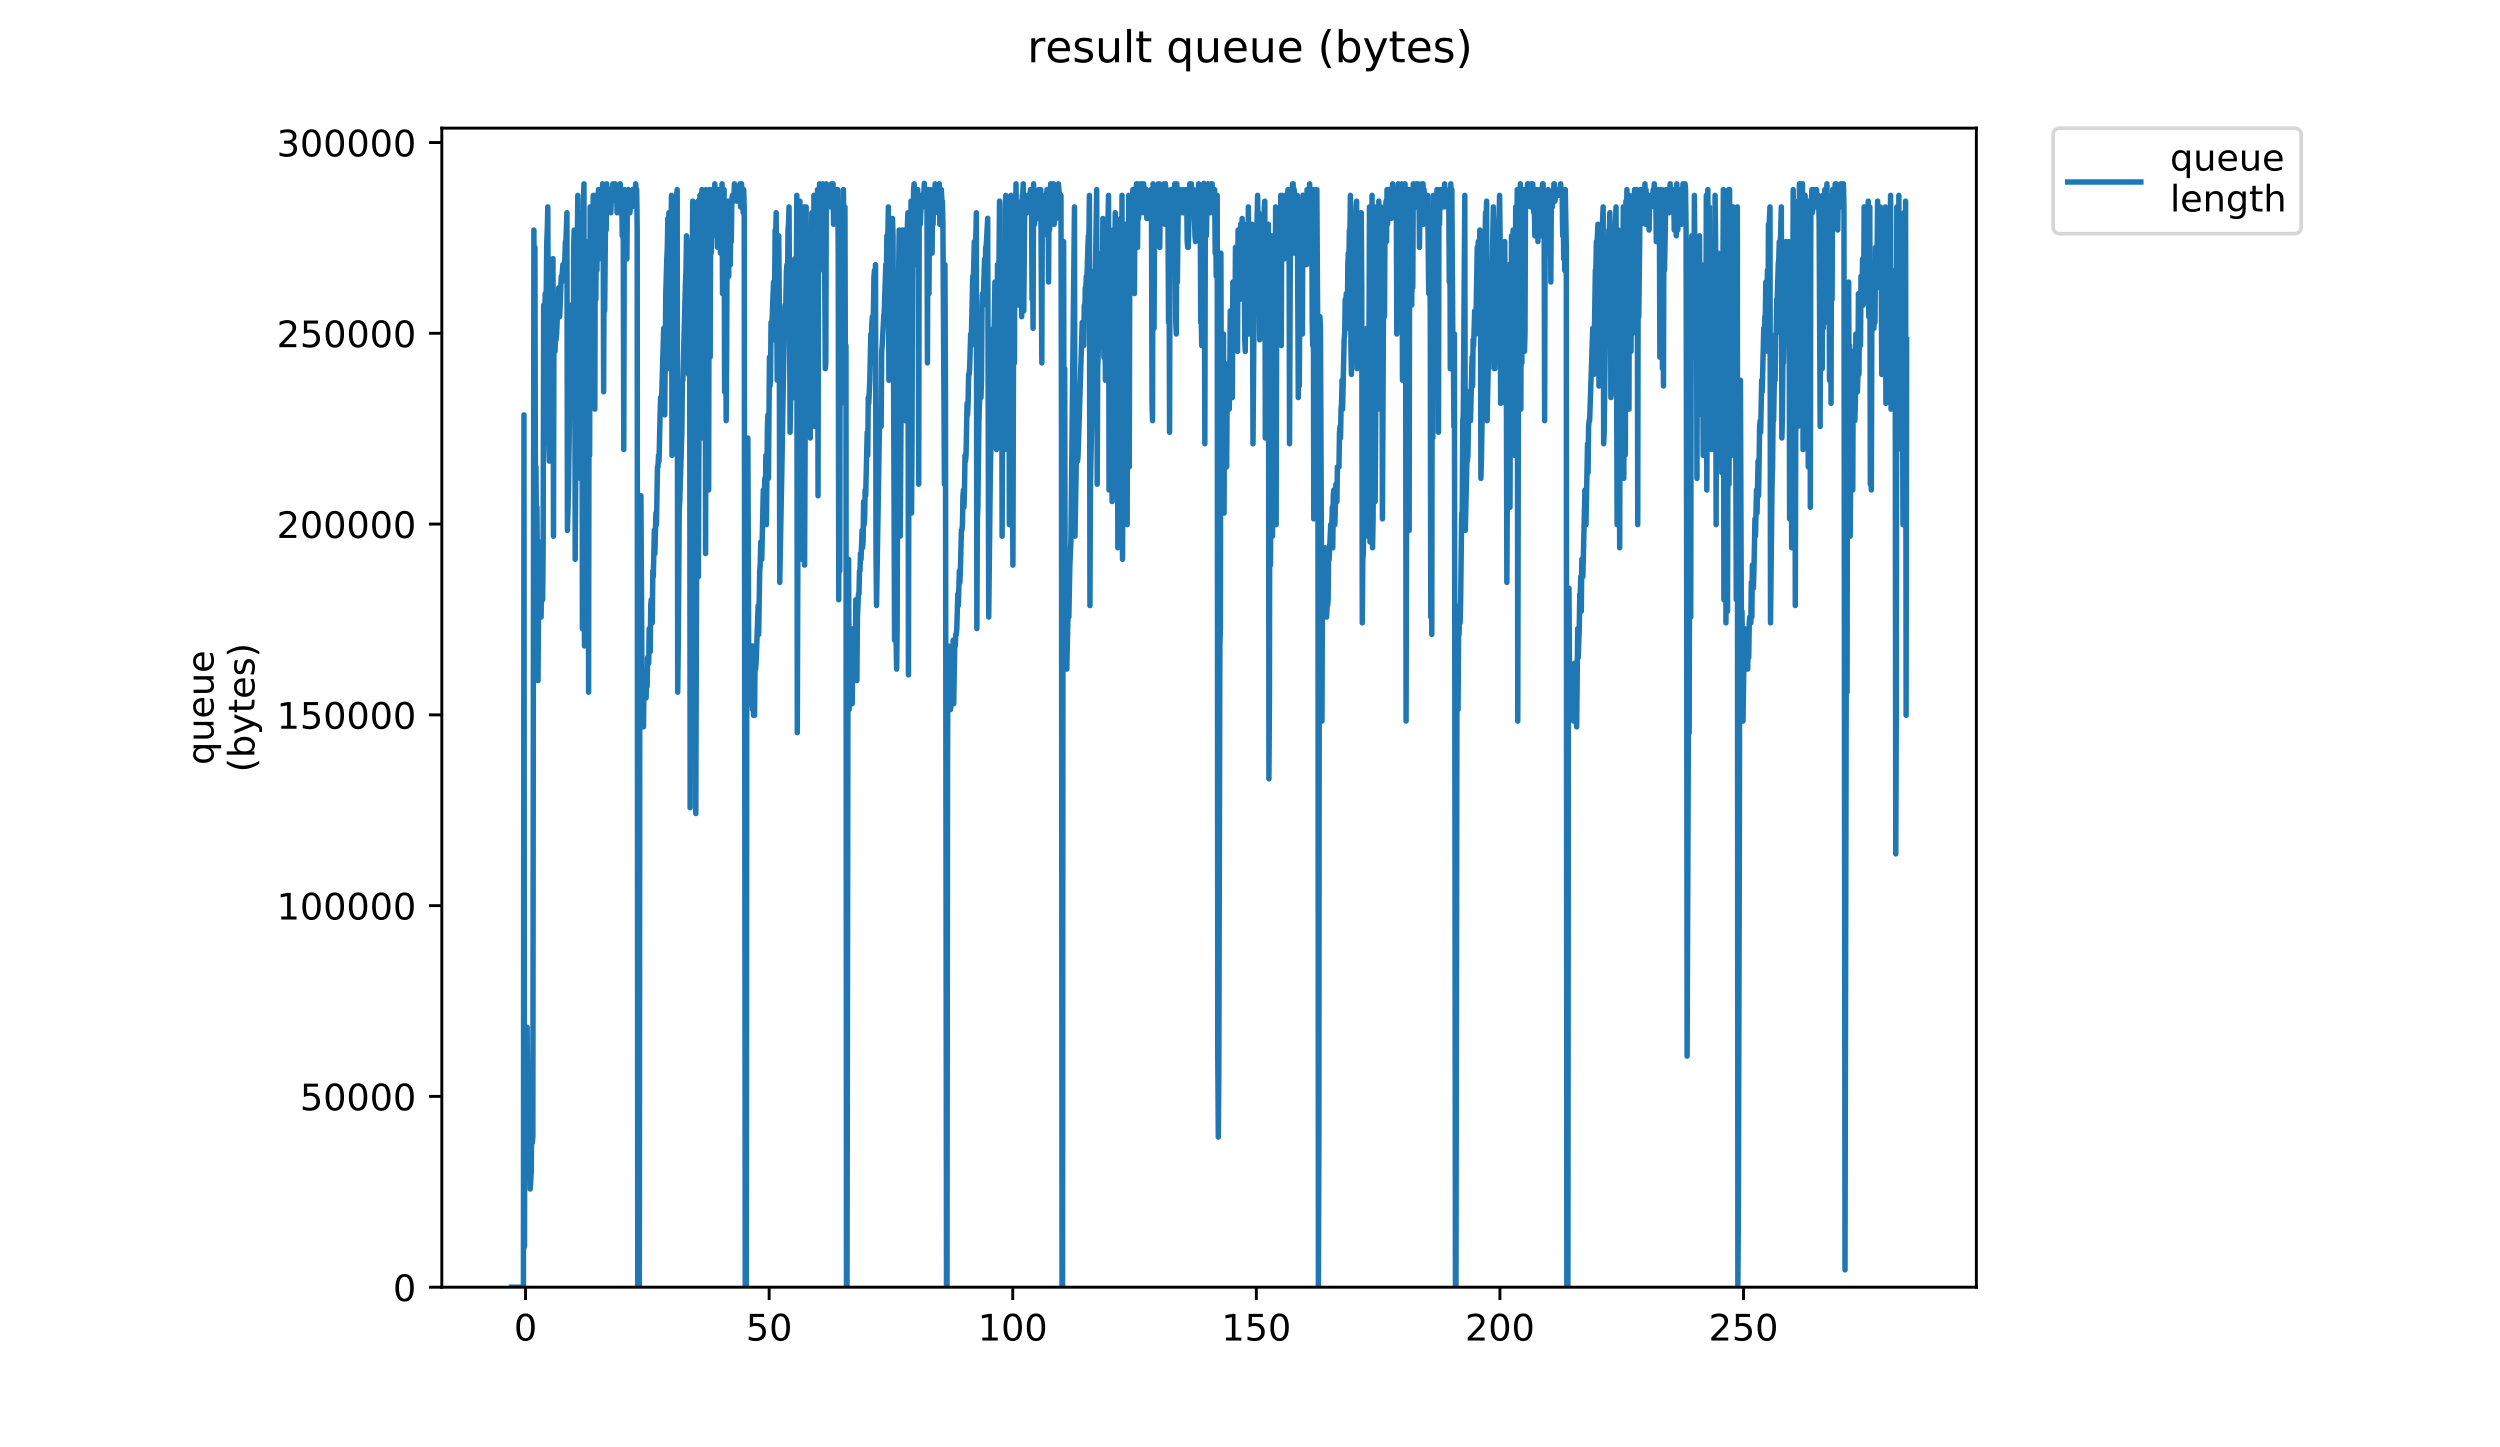 <?xml version="1.0" encoding="utf-8" standalone="no"?>
<!DOCTYPE svg PUBLIC "-//W3C//DTD SVG 1.1//EN"
  "http://www.w3.org/Graphics/SVG/1.1/DTD/svg11.dtd">
<!-- Created with matplotlib (https://matplotlib.org/) -->
<svg height="396pt" version="1.1" viewBox="0 0 684 396" width="684pt" xmlns="http://www.w3.org/2000/svg" xmlns:xlink="http://www.w3.org/1999/xlink">
 <defs>
  <style type="text/css">
*{stroke-linecap:butt;stroke-linejoin:round;}
  </style>
 </defs>
 <g id="figure_1">
  <g id="patch_1">
   <path d="M 0 396 
L 684 396 
L 684 0 
L 0 0 
z
" style="fill:#ffffff;"/>
  </g>
  <g id="axes_1">
   <g id="patch_2">
    <path d="M 120.879 352.174 
L 540.734 352.174 
L 540.734 35.062 
L 120.879 35.062 
z
" style="fill:#ffffff;"/>
   </g>
   <g id="matplotlib.axis_1">
    <g id="xtick_1">
     <g id="line2d_1">
      <defs>
       <path d="M 0 0 
L 0 3.5 
" id="m60e9411b05" style="stroke:#000000;stroke-width:0.8;"/>
      </defs>
      <g>
       <use style="stroke:#000000;stroke-width:0.8;" x="143.791" xlink:href="#m60e9411b05" y="352.174"/>
      </g>
     </g>
     <g id="text_1">
      <!-- 0 -->
      <defs>
       <path d="M 31.781 66.406 
Q 24.172 66.406 20.328 58.906 
Q 16.5 51.422 16.5 36.375 
Q 16.5 21.391 20.328 13.891 
Q 24.172 6.391 31.781 6.391 
Q 39.453 6.391 43.281 13.891 
Q 47.125 21.391 47.125 36.375 
Q 47.125 51.422 43.281 58.906 
Q 39.453 66.406 31.781 66.406 
z
M 31.781 74.219 
Q 44.047 74.219 50.516 64.516 
Q 56.984 54.828 56.984 36.375 
Q 56.984 17.969 50.516 8.266 
Q 44.047 -1.422 31.781 -1.422 
Q 19.531 -1.422 13.062 8.266 
Q 6.594 17.969 6.594 36.375 
Q 6.594 54.828 13.062 64.516 
Q 19.531 74.219 31.781 74.219 
z
" id="DejaVuSans-48"/>
      </defs>
      <g transform="translate(140.609 366.773)scale(0.1 -0.1)">
       <use xlink:href="#DejaVuSans-48"/>
      </g>
     </g>
    </g>
    <g id="xtick_2">
     <g id="line2d_2">
      <g>
       <use style="stroke:#000000;stroke-width:0.8;" x="210.438" xlink:href="#m60e9411b05" y="352.174"/>
      </g>
     </g>
     <g id="text_2">
      <!-- 50 -->
      <defs>
       <path d="M 10.797 72.906 
L 49.516 72.906 
L 49.516 64.594 
L 19.828 64.594 
L 19.828 46.734 
Q 21.969 47.469 24.109 47.828 
Q 26.266 48.188 28.422 48.188 
Q 40.625 48.188 47.75 41.5 
Q 54.891 34.812 54.891 23.391 
Q 54.891 11.625 47.562 5.094 
Q 40.234 -1.422 26.906 -1.422 
Q 22.312 -1.422 17.547 -0.641 
Q 12.797 0.141 7.719 1.703 
L 7.719 11.625 
Q 12.109 9.234 16.797 8.062 
Q 21.484 6.891 26.703 6.891 
Q 35.156 6.891 40.078 11.328 
Q 45.016 15.766 45.016 23.391 
Q 45.016 31 40.078 35.438 
Q 35.156 39.891 26.703 39.891 
Q 22.75 39.891 18.812 39.016 
Q 14.891 38.141 10.797 36.281 
z
" id="DejaVuSans-53"/>
      </defs>
      <g transform="translate(204.075 366.773)scale(0.1 -0.1)">
       <use xlink:href="#DejaVuSans-53"/>
       <use x="63.623" xlink:href="#DejaVuSans-48"/>
      </g>
     </g>
    </g>
    <g id="xtick_3">
     <g id="line2d_3">
      <g>
       <use style="stroke:#000000;stroke-width:0.8;" x="277.085" xlink:href="#m60e9411b05" y="352.174"/>
      </g>
     </g>
     <g id="text_3">
      <!-- 100 -->
      <defs>
       <path d="M 12.406 8.297 
L 28.516 8.297 
L 28.516 63.922 
L 10.984 60.406 
L 10.984 69.391 
L 28.422 72.906 
L 38.281 72.906 
L 38.281 8.297 
L 54.391 8.297 
L 54.391 0 
L 12.406 0 
z
" id="DejaVuSans-49"/>
      </defs>
      <g transform="translate(267.541 366.773)scale(0.1 -0.1)">
       <use xlink:href="#DejaVuSans-49"/>
       <use x="63.623" xlink:href="#DejaVuSans-48"/>
       <use x="127.246" xlink:href="#DejaVuSans-48"/>
      </g>
     </g>
    </g>
    <g id="xtick_4">
     <g id="line2d_4">
      <g>
       <use style="stroke:#000000;stroke-width:0.8;" x="343.732" xlink:href="#m60e9411b05" y="352.174"/>
      </g>
     </g>
     <g id="text_4">
      <!-- 150 -->
      <g transform="translate(334.189 366.773)scale(0.1 -0.1)">
       <use xlink:href="#DejaVuSans-49"/>
       <use x="63.623" xlink:href="#DejaVuSans-53"/>
       <use x="127.246" xlink:href="#DejaVuSans-48"/>
      </g>
     </g>
    </g>
    <g id="xtick_5">
     <g id="line2d_5">
      <g>
       <use style="stroke:#000000;stroke-width:0.8;" x="410.38" xlink:href="#m60e9411b05" y="352.174"/>
      </g>
     </g>
     <g id="text_5">
      <!-- 200 -->
      <defs>
       <path d="M 19.188 8.297 
L 53.609 8.297 
L 53.609 0 
L 7.328 0 
L 7.328 8.297 
Q 12.938 14.109 22.625 23.891 
Q 32.328 33.688 34.812 36.531 
Q 39.547 41.844 41.422 45.531 
Q 43.312 49.219 43.312 52.781 
Q 43.312 58.594 39.234 62.25 
Q 35.156 65.922 28.609 65.922 
Q 23.969 65.922 18.812 64.312 
Q 13.672 62.703 7.812 59.422 
L 7.812 69.391 
Q 13.766 71.781 18.938 73 
Q 24.125 74.219 28.422 74.219 
Q 39.75 74.219 46.484 68.547 
Q 53.219 62.891 53.219 53.422 
Q 53.219 48.922 51.531 44.891 
Q 49.859 40.875 45.406 35.406 
Q 44.188 33.984 37.641 27.219 
Q 31.109 20.453 19.188 8.297 
z
" id="DejaVuSans-50"/>
      </defs>
      <g transform="translate(400.836 366.773)scale(0.1 -0.1)">
       <use xlink:href="#DejaVuSans-50"/>
       <use x="63.623" xlink:href="#DejaVuSans-48"/>
       <use x="127.246" xlink:href="#DejaVuSans-48"/>
      </g>
     </g>
    </g>
    <g id="xtick_6">
     <g id="line2d_6">
      <g>
       <use style="stroke:#000000;stroke-width:0.8;" x="477.027" xlink:href="#m60e9411b05" y="352.174"/>
      </g>
     </g>
     <g id="text_6">
      <!-- 250 -->
      <g transform="translate(467.483 366.773)scale(0.1 -0.1)">
       <use xlink:href="#DejaVuSans-50"/>
       <use x="63.623" xlink:href="#DejaVuSans-53"/>
       <use x="127.246" xlink:href="#DejaVuSans-48"/>
      </g>
     </g>
    </g>
   </g>
   <g id="matplotlib.axis_2">
    <g id="ytick_1">
     <g id="line2d_7">
      <defs>
       <path d="M 0 0 
L -3.5 0 
" id="ma4eeae9b5f" style="stroke:#000000;stroke-width:0.8;"/>
      </defs>
      <g>
       <use style="stroke:#000000;stroke-width:0.8;" x="120.879" xlink:href="#ma4eeae9b5f" y="352.174"/>
      </g>
     </g>
     <g id="text_7">
      <!-- 0 -->
      <g transform="translate(107.516 355.973)scale(0.1 -0.1)">
       <use xlink:href="#DejaVuSans-48"/>
      </g>
     </g>
    </g>
    <g id="ytick_2">
     <g id="line2d_8">
      <g>
       <use style="stroke:#000000;stroke-width:0.8;" x="120.879" xlink:href="#ma4eeae9b5f" y="299.977"/>
      </g>
     </g>
     <g id="text_8">
      <!-- 50000 -->
      <g transform="translate(82.066 303.777)scale(0.1 -0.1)">
       <use xlink:href="#DejaVuSans-53"/>
       <use x="63.623" xlink:href="#DejaVuSans-48"/>
       <use x="127.246" xlink:href="#DejaVuSans-48"/>
       <use x="190.869" xlink:href="#DejaVuSans-48"/>
       <use x="254.492" xlink:href="#DejaVuSans-48"/>
      </g>
     </g>
    </g>
    <g id="ytick_3">
     <g id="line2d_9">
      <g>
       <use style="stroke:#000000;stroke-width:0.8;" x="120.879" xlink:href="#ma4eeae9b5f" y="247.78"/>
      </g>
     </g>
     <g id="text_9">
      <!-- 100000 -->
      <g transform="translate(75.704 251.58)scale(0.1 -0.1)">
       <use xlink:href="#DejaVuSans-49"/>
       <use x="63.623" xlink:href="#DejaVuSans-48"/>
       <use x="127.246" xlink:href="#DejaVuSans-48"/>
       <use x="190.869" xlink:href="#DejaVuSans-48"/>
       <use x="254.492" xlink:href="#DejaVuSans-48"/>
       <use x="318.115" xlink:href="#DejaVuSans-48"/>
      </g>
     </g>
    </g>
    <g id="ytick_4">
     <g id="line2d_10">
      <g>
       <use style="stroke:#000000;stroke-width:0.8;" x="120.879" xlink:href="#ma4eeae9b5f" y="195.584"/>
      </g>
     </g>
     <g id="text_10">
      <!-- 150000 -->
      <g transform="translate(75.704 199.383)scale(0.1 -0.1)">
       <use xlink:href="#DejaVuSans-49"/>
       <use x="63.623" xlink:href="#DejaVuSans-53"/>
       <use x="127.246" xlink:href="#DejaVuSans-48"/>
       <use x="190.869" xlink:href="#DejaVuSans-48"/>
       <use x="254.492" xlink:href="#DejaVuSans-48"/>
       <use x="318.115" xlink:href="#DejaVuSans-48"/>
      </g>
     </g>
    </g>
    <g id="ytick_5">
     <g id="line2d_11">
      <g>
       <use style="stroke:#000000;stroke-width:0.8;" x="120.879" xlink:href="#ma4eeae9b5f" y="143.387"/>
      </g>
     </g>
     <g id="text_11">
      <!-- 200000 -->
      <g transform="translate(75.704 147.186)scale(0.1 -0.1)">
       <use xlink:href="#DejaVuSans-50"/>
       <use x="63.623" xlink:href="#DejaVuSans-48"/>
       <use x="127.246" xlink:href="#DejaVuSans-48"/>
       <use x="190.869" xlink:href="#DejaVuSans-48"/>
       <use x="254.492" xlink:href="#DejaVuSans-48"/>
       <use x="318.115" xlink:href="#DejaVuSans-48"/>
      </g>
     </g>
    </g>
    <g id="ytick_6">
     <g id="line2d_12">
      <g>
       <use style="stroke:#000000;stroke-width:0.8;" x="120.879" xlink:href="#ma4eeae9b5f" y="91.19"/>
      </g>
     </g>
     <g id="text_12">
      <!-- 250000 -->
      <g transform="translate(75.704 94.989)scale(0.1 -0.1)">
       <use xlink:href="#DejaVuSans-50"/>
       <use x="63.623" xlink:href="#DejaVuSans-53"/>
       <use x="127.246" xlink:href="#DejaVuSans-48"/>
       <use x="190.869" xlink:href="#DejaVuSans-48"/>
       <use x="254.492" xlink:href="#DejaVuSans-48"/>
       <use x="318.115" xlink:href="#DejaVuSans-48"/>
      </g>
     </g>
    </g>
    <g id="ytick_7">
     <g id="line2d_13">
      <g>
       <use style="stroke:#000000;stroke-width:0.8;" x="120.879" xlink:href="#ma4eeae9b5f" y="38.993"/>
      </g>
     </g>
     <g id="text_13">
      <!-- 300000 -->
      <defs>
       <path d="M 40.578 39.312 
Q 47.656 37.797 51.625 33 
Q 55.609 28.219 55.609 21.188 
Q 55.609 10.406 48.188 4.484 
Q 40.766 -1.422 27.094 -1.422 
Q 22.516 -1.422 17.656 -0.516 
Q 12.797 0.391 7.625 2.203 
L 7.625 11.719 
Q 11.719 9.328 16.594 8.109 
Q 21.484 6.891 26.812 6.891 
Q 36.078 6.891 40.938 10.547 
Q 45.797 14.203 45.797 21.188 
Q 45.797 27.641 41.281 31.266 
Q 36.766 34.906 28.719 34.906 
L 20.219 34.906 
L 20.219 43.016 
L 29.109 43.016 
Q 36.375 43.016 40.234 45.922 
Q 44.094 48.828 44.094 54.297 
Q 44.094 59.906 40.109 62.906 
Q 36.141 65.922 28.719 65.922 
Q 24.656 65.922 20.016 65.031 
Q 15.375 64.156 9.812 62.312 
L 9.812 71.094 
Q 15.438 72.656 20.344 73.438 
Q 25.25 74.219 29.594 74.219 
Q 40.828 74.219 47.359 69.109 
Q 53.906 64.016 53.906 55.328 
Q 53.906 49.266 50.438 45.094 
Q 46.969 40.922 40.578 39.312 
z
" id="DejaVuSans-51"/>
      </defs>
      <g transform="translate(75.704 42.792)scale(0.1 -0.1)">
       <use xlink:href="#DejaVuSans-51"/>
       <use x="63.623" xlink:href="#DejaVuSans-48"/>
       <use x="127.246" xlink:href="#DejaVuSans-48"/>
       <use x="190.869" xlink:href="#DejaVuSans-48"/>
       <use x="254.492" xlink:href="#DejaVuSans-48"/>
       <use x="318.115" xlink:href="#DejaVuSans-48"/>
      </g>
     </g>
    </g>
    <g id="text_14">
     <!-- queue -->
     <defs>
      <path d="M 14.797 27.297 
Q 14.797 17.391 18.875 11.75 
Q 22.953 6.109 30.078 6.109 
Q 37.203 6.109 41.297 11.75 
Q 45.406 17.391 45.406 27.297 
Q 45.406 37.203 41.297 42.844 
Q 37.203 48.484 30.078 48.484 
Q 22.953 48.484 18.875 42.844 
Q 14.797 37.203 14.797 27.297 
z
M 45.406 8.203 
Q 42.578 3.328 38.25 0.953 
Q 33.938 -1.422 27.875 -1.422 
Q 17.969 -1.422 11.734 6.484 
Q 5.516 14.406 5.516 27.297 
Q 5.516 40.188 11.734 48.094 
Q 17.969 56 27.875 56 
Q 33.938 56 38.25 53.625 
Q 42.578 51.266 45.406 46.391 
L 45.406 54.688 
L 54.391 54.688 
L 54.391 -20.797 
L 45.406 -20.797 
z
" id="DejaVuSans-113"/>
      <path d="M 8.5 21.578 
L 8.5 54.688 
L 17.484 54.688 
L 17.484 21.922 
Q 17.484 14.156 20.5 10.266 
Q 23.531 6.391 29.594 6.391 
Q 36.859 6.391 41.078 11.031 
Q 45.312 15.672 45.312 23.688 
L 45.312 54.688 
L 54.297 54.688 
L 54.297 0 
L 45.312 0 
L 45.312 8.406 
Q 42.047 3.422 37.719 1 
Q 33.406 -1.422 27.688 -1.422 
Q 18.266 -1.422 13.375 4.438 
Q 8.5 10.297 8.5 21.578 
z
M 31.109 56 
z
" id="DejaVuSans-117"/>
      <path d="M 56.203 29.594 
L 56.203 25.203 
L 14.891 25.203 
Q 15.484 15.922 20.484 11.062 
Q 25.484 6.203 34.422 6.203 
Q 39.594 6.203 44.453 7.469 
Q 49.312 8.734 54.109 11.281 
L 54.109 2.781 
Q 49.266 0.734 44.188 -0.344 
Q 39.109 -1.422 33.891 -1.422 
Q 20.797 -1.422 13.156 6.188 
Q 5.516 13.812 5.516 26.812 
Q 5.516 40.234 12.766 48.109 
Q 20.016 56 32.328 56 
Q 43.359 56 49.781 48.891 
Q 56.203 41.797 56.203 29.594 
z
M 47.219 32.234 
Q 47.125 39.594 43.094 43.984 
Q 39.062 48.391 32.422 48.391 
Q 24.906 48.391 20.391 44.141 
Q 15.875 39.891 15.188 32.172 
z
" id="DejaVuSans-101"/>
     </defs>
     <g transform="translate(58.426 209.283)rotate(-90)scale(0.1 -0.1)">
      <use xlink:href="#DejaVuSans-113"/>
      <use x="63.477" xlink:href="#DejaVuSans-117"/>
      <use x="126.855" xlink:href="#DejaVuSans-101"/>
      <use x="188.379" xlink:href="#DejaVuSans-117"/>
      <use x="251.758" xlink:href="#DejaVuSans-101"/>
     </g>
     <!-- (bytes) -->
     <defs>
      <path d="M 31 75.875 
Q 24.469 64.656 21.281 53.656 
Q 18.109 42.672 18.109 31.391 
Q 18.109 20.125 21.312 9.062 
Q 24.516 -2 31 -13.188 
L 23.188 -13.188 
Q 15.875 -1.703 12.234 9.375 
Q 8.594 20.453 8.594 31.391 
Q 8.594 42.281 12.203 53.312 
Q 15.828 64.359 23.188 75.875 
z
" id="DejaVuSans-40"/>
      <path d="M 48.688 27.297 
Q 48.688 37.203 44.609 42.844 
Q 40.531 48.484 33.406 48.484 
Q 26.266 48.484 22.188 42.844 
Q 18.109 37.203 18.109 27.297 
Q 18.109 17.391 22.188 11.75 
Q 26.266 6.109 33.406 6.109 
Q 40.531 6.109 44.609 11.75 
Q 48.688 17.391 48.688 27.297 
z
M 18.109 46.391 
Q 20.953 51.266 25.266 53.625 
Q 29.594 56 35.594 56 
Q 45.562 56 51.781 48.094 
Q 58.016 40.188 58.016 27.297 
Q 58.016 14.406 51.781 6.484 
Q 45.562 -1.422 35.594 -1.422 
Q 29.594 -1.422 25.266 0.953 
Q 20.953 3.328 18.109 8.203 
L 18.109 0 
L 9.078 0 
L 9.078 75.984 
L 18.109 75.984 
z
" id="DejaVuSans-98"/>
      <path d="M 32.172 -5.078 
Q 28.375 -14.844 24.75 -17.812 
Q 21.141 -20.797 15.094 -20.797 
L 7.906 -20.797 
L 7.906 -13.281 
L 13.188 -13.281 
Q 16.891 -13.281 18.938 -11.516 
Q 21 -9.766 23.484 -3.219 
L 25.094 0.875 
L 2.984 54.688 
L 12.5 54.688 
L 29.594 11.922 
L 46.688 54.688 
L 56.203 54.688 
z
" id="DejaVuSans-121"/>
      <path d="M 18.312 70.219 
L 18.312 54.688 
L 36.812 54.688 
L 36.812 47.703 
L 18.312 47.703 
L 18.312 18.016 
Q 18.312 11.328 20.141 9.422 
Q 21.969 7.516 27.594 7.516 
L 36.812 7.516 
L 36.812 0 
L 27.594 0 
Q 17.188 0 13.234 3.875 
Q 9.281 7.766 9.281 18.016 
L 9.281 47.703 
L 2.688 47.703 
L 2.688 54.688 
L 9.281 54.688 
L 9.281 70.219 
z
" id="DejaVuSans-116"/>
      <path d="M 44.281 53.078 
L 44.281 44.578 
Q 40.484 46.531 36.375 47.5 
Q 32.281 48.484 27.875 48.484 
Q 21.188 48.484 17.844 46.438 
Q 14.5 44.391 14.5 40.281 
Q 14.5 37.156 16.891 35.375 
Q 19.281 33.594 26.516 31.984 
L 29.594 31.297 
Q 39.156 29.25 43.188 25.516 
Q 47.219 21.781 47.219 15.094 
Q 47.219 7.469 41.188 3.016 
Q 35.156 -1.422 24.609 -1.422 
Q 20.219 -1.422 15.453 -0.562 
Q 10.688 0.297 5.422 2 
L 5.422 11.281 
Q 10.406 8.688 15.234 7.391 
Q 20.062 6.109 24.812 6.109 
Q 31.156 6.109 34.562 8.281 
Q 37.984 10.453 37.984 14.406 
Q 37.984 18.062 35.516 20.016 
Q 33.062 21.969 24.703 23.781 
L 21.578 24.516 
Q 13.234 26.266 9.516 29.906 
Q 5.812 33.547 5.812 39.891 
Q 5.812 47.609 11.281 51.797 
Q 16.75 56 26.812 56 
Q 31.781 56 36.172 55.266 
Q 40.578 54.547 44.281 53.078 
z
" id="DejaVuSans-115"/>
      <path d="M 8.016 75.875 
L 15.828 75.875 
Q 23.141 64.359 26.781 53.312 
Q 30.422 42.281 30.422 31.391 
Q 30.422 20.453 26.781 9.375 
Q 23.141 -1.703 15.828 -13.188 
L 8.016 -13.188 
Q 14.5 -2 17.703 9.062 
Q 20.906 20.125 20.906 31.391 
Q 20.906 42.672 17.703 53.656 
Q 14.5 64.656 8.016 75.875 
z
" id="DejaVuSans-41"/>
     </defs>
     <g transform="translate(69.624 211.295)rotate(-90)scale(0.1 -0.1)">
      <use xlink:href="#DejaVuSans-40"/>
      <use x="39.014" xlink:href="#DejaVuSans-98"/>
      <use x="102.49" xlink:href="#DejaVuSans-121"/>
      <use x="161.67" xlink:href="#DejaVuSans-116"/>
      <use x="200.879" xlink:href="#DejaVuSans-101"/>
      <use x="262.402" xlink:href="#DejaVuSans-115"/>
      <use x="314.502" xlink:href="#DejaVuSans-41"/>
     </g>
    </g>
   </g>
   <g id="line2d_14">
    <path clip-path="url(#p6a88a22b75)" d="M 139.963 352.174 
L 143.213 352.174 
L 143.354 113.515 
L 143.497 341.111 
L 143.639 281.051 
L 143.932 314.242 
L 144.074 312.661 
L 144.216 281.051 
L 144.498 315.828 
L 144.64 317.403 
L 144.782 322.144 
L 144.924 314.242 
L 145.073 325.305 
L 145.359 320.564 
L 145.5 301.597 
L 145.643 312.661 
L 145.787 311.081 
L 146.068 62.939 
L 146.209 91.388 
L 146.349 67.68 
L 146.49 135.643 
L 146.632 127.74 
L 146.774 145.126 
L 146.916 138.804 
L 147.197 186.219 
L 147.479 148.287 
L 147.62 156.19 
L 147.761 156.19 
L 148.042 168.834 
L 148.183 157.77 
L 148.466 164.092 
L 148.606 149.045 
L 148.747 83.486 
L 148.888 92.969 
L 149.171 80.324 
L 149.314 92.969 
L 149.596 66.1 
L 149.736 62.939 
L 149.876 56.617 
L 150.157 121.418 
L 150.298 126.16 
L 150.441 121.418 
L 150.724 99.291 
L 150.868 111.935 
L 151.01 111.935 
L 151.151 107.116 
L 151.293 70.772 
L 151.434 146.706 
L 151.575 81.905 
L 151.718 85.066 
L 151.859 96.13 
L 152 89.808 
L 152.141 92.969 
L 152.281 91.388 
L 152.563 85.066 
L 152.705 85.066 
L 152.847 78.744 
L 152.988 80.324 
L 153.132 86.647 
L 153.559 75.583 
L 153.7 77.163 
L 153.985 72.422 
L 154.125 72.422 
L 154.265 74.002 
L 154.547 70.841 
L 154.687 66.1 
L 154.828 66.1 
L 155.11 58.201 
L 155.25 145.126 
L 155.531 134.062 
L 156.245 83.486 
L 156.388 92.969 
L 156.528 91.388 
L 156.669 111.935 
L 156.809 113.515 
L 156.95 67.68 
L 157.093 62.939 
L 157.234 74.002 
L 157.375 153.028 
L 157.515 130.893 
L 157.656 89.808 
L 157.796 85.066 
L 158.078 53.456 
L 158.219 86.647 
L 158.359 80.324 
L 158.641 58.201 
L 158.781 130.893 
L 159.063 85.066 
L 159.204 74.002 
L 159.345 171.995 
L 159.627 55.036 
L 159.768 50.295 
L 159.91 176.736 
L 160.05 97.71 
L 160.19 127.74 
L 160.33 66.1 
L 160.471 156.19 
L 160.753 97.71 
L 160.894 85.066 
L 161.037 189.38 
L 161.179 91.388 
L 161.32 124.579 
L 161.464 56.617 
L 161.605 96.13 
L 161.745 61.358 
L 161.888 94.547 
L 162.174 61.358 
L 162.315 53.456 
L 162.745 111.935 
L 162.886 53.456 
L 163.03 81.905 
L 163.174 56.617 
L 163.319 74.002 
L 163.461 55.036 
L 163.601 70.841 
L 163.745 51.875 
L 163.888 70.841 
L 164.03 55.036 
L 164.171 61.358 
L 164.592 51.875 
L 164.733 62.939 
L 164.874 50.295 
L 165.015 58.201 
L 165.155 107.193 
L 165.296 67.68 
L 165.436 85.066 
L 165.717 55.036 
L 165.859 62.939 
L 165.999 50.295 
L 166.14 53.456 
L 166.28 53.456 
L 166.422 51.875 
L 166.563 58.201 
L 166.844 51.875 
L 166.985 51.875 
L 167.128 58.201 
L 167.273 53.456 
L 167.413 53.456 
L 167.695 50.295 
L 167.839 53.456 
L 167.981 51.875 
L 168.123 53.456 
L 168.266 50.295 
L 168.408 51.875 
L 168.548 55.036 
L 168.689 51.875 
L 168.829 58.201 
L 168.971 53.456 
L 169.26 53.456 
L 169.4 58.201 
L 169.681 50.295 
L 169.821 51.875 
L 169.961 56.617 
L 170.102 53.456 
L 170.242 64.519 
L 170.384 55.036 
L 170.525 66.1 
L 170.665 122.999 
L 170.805 59.778 
L 170.946 51.875 
L 171.086 56.617 
L 171.227 56.617 
L 171.368 53.456 
L 171.509 70.841 
L 171.651 55.036 
L 171.794 55.036 
L 171.934 51.875 
L 172.074 56.617 
L 172.215 53.456 
L 172.356 58.201 
L 172.498 53.456 
L 172.639 55.036 
L 172.78 53.456 
L 172.921 56.617 
L 173.066 51.875 
L 173.206 53.456 
L 173.771 53.412 
L 173.912 50.295 
L 174.053 51.875 
L 174.194 51.875 
L 174.336 62.939 
L 174.483 352.174 
L 174.926 352.174 
L 175.07 146.706 
L 175.213 137.223 
L 175.354 135.643 
L 175.642 184.639 
L 175.784 186.219 
L 175.925 189.38 
L 176.066 198.864 
L 176.206 184.639 
L 176.347 184.639 
L 176.488 186.219 
L 176.629 190.961 
L 176.77 190.961 
L 176.91 186.219 
L 177.056 187.8 
L 177.196 179.897 
L 177.337 181.478 
L 177.478 181.478 
L 177.618 171.995 
L 177.758 173.575 
L 177.899 178.317 
L 178.039 165.673 
L 178.185 164.092 
L 178.326 170.414 
L 178.467 170.414 
L 178.608 156.19 
L 178.748 157.77 
L 179.03 145.126 
L 179.175 151.448 
L 179.458 140.384 
L 179.6 143.545 
L 179.886 127.74 
L 180.026 127.74 
L 180.168 124.579 
L 180.313 126.16 
L 180.598 113.515 
L 180.74 108.774 
L 180.881 110.354 
L 181.022 108.774 
L 181.448 94.547 
L 181.588 89.808 
L 181.73 89.808 
L 181.87 113.515 
L 182.151 80.324 
L 182.437 70.841 
L 182.579 67.68 
L 182.721 59.778 
L 182.861 86.647 
L 183.003 58.201 
L 183.147 100.871 
L 183.713 53.456 
L 183.855 124.579 
L 184.138 102.452 
L 184.42 88.227 
L 184.564 85.066 
L 184.846 70.841 
L 184.989 78.744 
L 185.135 53.456 
L 185.276 51.875 
L 185.419 189.38 
L 185.561 176.736 
L 185.846 138.804 
L 185.986 137.223 
L 186.555 118.257 
L 186.698 104.032 
L 186.84 104.032 
L 187.546 77.163 
L 187.689 74.002 
L 187.83 64.519 
L 188.113 67.68 
L 188.397 102.452 
L 188.538 72.422 
L 188.68 72.422 
L 188.82 220.991 
L 189.101 116.676 
L 189.523 55.036 
L 189.665 140.384 
L 189.806 132.482 
L 190.229 58.201 
L 190.37 222.571 
L 190.651 134.062 
L 190.933 55.036 
L 191.074 157.77 
L 191.496 53.456 
L 191.638 102.452 
L 191.781 92.969 
L 191.921 55.036 
L 192.062 51.875 
L 192.202 119.838 
L 192.342 78.744 
L 192.482 94.547 
L 192.622 55.036 
L 192.762 88.227 
L 192.903 53.456 
L 193.047 151.448 
L 193.187 51.875 
L 193.327 62.939 
L 193.467 55.036 
L 193.607 53.456 
L 193.748 66.1 
L 193.888 134.062 
L 194.028 53.456 
L 194.168 51.875 
L 194.309 97.71 
L 194.451 51.875 
L 194.591 69.261 
L 194.732 58.201 
L 195.153 53.456 
L 195.293 53.456 
L 195.433 55.036 
L 195.574 50.295 
L 195.715 58.201 
L 195.856 53.456 
L 195.996 64.519 
L 196.136 55.036 
L 196.276 67.636 
L 196.416 55.036 
L 196.557 61.358 
L 196.697 51.875 
L 196.837 64.519 
L 196.978 55.036 
L 197.12 69.261 
L 197.261 51.875 
L 197.402 67.68 
L 197.543 50.295 
L 197.684 80.324 
L 197.826 55.036 
L 197.967 80.324 
L 198.109 51.875 
L 198.252 107.193 
L 198.394 107.193 
L 198.538 86.647 
L 198.679 115.096 
L 198.819 94.547 
L 198.96 55.036 
L 199.1 74.002 
L 199.24 55.036 
L 199.38 75.583 
L 199.52 55.036 
L 199.802 72.422 
L 199.942 59.778 
L 200.082 66.1 
L 200.223 55.036 
L 200.364 53.456 
L 200.645 53.456 
L 200.786 55.036 
L 200.928 50.295 
L 201.21 53.456 
L 201.351 51.875 
L 201.492 51.875 
L 201.632 55.036 
L 201.772 51.875 
L 201.913 53.456 
L 202.053 51.875 
L 202.336 51.875 
L 202.476 50.295 
L 202.616 56.617 
L 202.756 50.295 
L 202.897 50.295 
L 203.038 55.036 
L 203.183 53.456 
L 203.327 58.201 
L 203.471 51.875 
L 203.615 56.617 
L 203.9 352.174 
L 204.193 352.174 
L 204.334 156.19 
L 204.614 119.838 
L 204.896 192.542 
L 205.037 190.961 
L 205.178 187.8 
L 205.318 190.961 
L 205.458 184.639 
L 205.598 186.219 
L 205.738 176.736 
L 205.878 194.122 
L 206.018 181.478 
L 206.159 195.703 
L 206.302 176.736 
L 206.447 195.703 
L 206.588 179.897 
L 206.728 183.058 
L 206.868 181.478 
L 207.432 165.673 
L 207.572 173.575 
L 207.854 156.19 
L 207.996 154.609 
L 208.137 148.287 
L 208.278 149.867 
L 208.418 153.028 
L 208.838 134.062 
L 208.978 140.384 
L 209.262 130.893 
L 209.402 135.643 
L 209.542 124.579 
L 209.683 143.545 
L 209.963 116.676 
L 210.103 113.515 
L 210.244 130.893 
L 210.527 97.71 
L 210.669 105.613 
L 210.81 104.032 
L 210.95 88.227 
L 211.091 91.388 
L 211.515 80.324 
L 211.655 77.163 
L 211.796 92.969 
L 212.077 62.939 
L 212.217 64.519 
L 212.357 58.201 
L 212.638 104.032 
L 213.059 64.519 
L 213.201 81.905 
L 213.341 159.351 
L 213.623 143.545 
L 213.904 129.321 
L 214.185 111.935 
L 214.609 89.808 
L 214.75 83.486 
L 214.89 88.227 
L 215.174 74.002 
L 215.314 72.422 
L 215.456 78.744 
L 215.597 62.939 
L 215.74 61.358 
L 215.881 56.617 
L 216.164 118.257 
L 216.445 102.452 
L 216.586 94.547 
L 216.726 96.13 
L 216.866 88.227 
L 217.009 108.774 
L 217.29 72.422 
L 217.432 70.841 
L 217.715 108.774 
L 217.998 53.456 
L 218.14 200.444 
L 218.426 108.774 
L 218.851 55.036 
L 218.995 97.71 
L 219.137 88.227 
L 219.28 61.358 
L 219.422 153.028 
L 219.991 56.617 
L 220.132 154.609 
L 220.559 56.617 
L 220.701 118.257 
L 221.125 66.1 
L 221.267 111.935 
L 221.408 107.193 
L 221.55 62.939 
L 221.692 119.838 
L 221.974 70.841 
L 222.116 58.201 
L 222.259 110.354 
L 222.401 58.201 
L 222.543 108.774 
L 222.684 53.456 
L 222.825 58.201 
L 222.966 116.676 
L 223.107 55.036 
L 223.248 64.519 
L 223.389 53.456 
L 223.53 72.422 
L 223.671 51.875 
L 223.813 135.643 
L 223.955 51.875 
L 224.095 67.68 
L 224.237 50.295 
L 224.378 56.617 
L 224.802 51.875 
L 224.943 55.036 
L 225.084 50.295 
L 225.227 53.456 
L 225.367 74.002 
L 225.51 53.456 
L 225.798 100.871 
L 225.94 99.291 
L 226.082 50.295 
L 226.224 55.036 
L 226.508 55.036 
L 226.651 53.456 
L 226.793 55.036 
L 226.934 53.456 
L 227.215 56.617 
L 227.499 50.295 
L 227.642 50.295 
L 227.784 55.036 
L 227.924 50.295 
L 228.067 61.358 
L 228.209 53.456 
L 228.351 55.036 
L 228.492 51.875 
L 228.633 51.875 
L 228.774 53.456 
L 228.915 53.456 
L 229.056 51.875 
L 229.198 51.875 
L 229.338 69.261 
L 229.479 164.092 
L 229.62 66.1 
L 229.763 156.19 
L 229.906 56.617 
L 230.047 66.1 
L 230.187 110.354 
L 230.328 56.617 
L 230.47 56.617 
L 230.611 72.422 
L 230.752 51.875 
L 230.893 62.939 
L 231.033 99.291 
L 231.174 56.617 
L 231.315 110.354 
L 231.455 94.547 
L 231.596 352.174 
L 231.742 352.174 
L 232.033 165.673 
L 232.178 153.028 
L 232.318 194.122 
L 232.881 178.317 
L 233.022 175.156 
L 233.162 192.542 
L 233.446 171.995 
L 233.589 173.575 
L 233.731 176.736 
L 233.874 173.575 
L 234.014 175.156 
L 234.154 164.092 
L 234.295 170.414 
L 234.442 186.219 
L 234.588 168.834 
L 234.874 162.512 
L 235.015 162.512 
L 235.155 156.19 
L 235.295 156.19 
L 235.435 151.448 
L 235.576 153.028 
L 235.861 145.126 
L 236.001 149.867 
L 236.142 148.287 
L 236.282 137.223 
L 236.423 143.545 
L 236.563 141.965 
L 236.704 134.062 
L 236.845 135.643 
L 237.27 118.257 
L 237.41 124.579 
L 237.551 108.774 
L 237.693 110.354 
L 237.976 104.032 
L 238.259 91.388 
L 238.402 99.291 
L 238.542 88.227 
L 238.683 86.647 
L 238.826 89.808 
L 238.969 85.066 
L 239.11 75.583 
L 239.253 74.002 
L 239.396 89.808 
L 239.537 72.422 
L 239.679 151.448 
L 239.821 165.673 
L 240.665 113.515 
L 240.805 111.935 
L 240.945 116.676 
L 241.088 116.676 
L 241.228 96.13 
L 241.369 94.547 
L 241.79 86.647 
L 241.931 85.066 
L 242.354 72.422 
L 242.495 78.744 
L 242.636 64.519 
L 242.776 70.841 
L 243.058 56.617 
L 243.199 104.032 
L 243.622 81.905 
L 243.906 72.422 
L 244.047 69.261 
L 244.188 59.778 
L 244.329 64.519 
L 244.752 175.156 
L 245.033 132.482 
L 245.173 175.156 
L 245.314 183.058 
L 245.455 171.995 
L 245.738 85.066 
L 246.018 62.939 
L 246.299 146.706 
L 246.864 62.939 
L 247.006 102.452 
L 247.289 62.939 
L 247.57 115.096 
L 247.71 67.68 
L 247.851 108.774 
L 247.991 69.261 
L 248.131 99.291 
L 248.271 61.358 
L 248.412 58.201 
L 248.552 184.639 
L 248.693 108.774 
L 248.833 100.871 
L 248.973 102.452 
L 249.254 55.036 
L 249.394 140.384 
L 249.535 119.838 
L 249.675 69.261 
L 249.816 72.422 
L 249.957 51.875 
L 250.097 50.295 
L 250.237 51.875 
L 250.381 72.422 
L 250.521 53.456 
L 250.661 55.036 
L 250.801 53.456 
L 250.941 53.456 
L 251.081 51.875 
L 251.222 66.1 
L 251.361 132.482 
L 251.501 53.456 
L 251.641 53.456 
L 251.782 61.358 
L 252.063 55.036 
L 252.204 53.456 
L 252.344 53.456 
L 252.484 56.617 
L 252.625 55.036 
L 252.905 50.163 
L 253.046 53.456 
L 253.187 53.456 
L 253.327 51.875 
L 253.467 56.617 
L 253.607 53.456 
L 253.747 99.291 
L 253.887 53.456 
L 254.027 51.875 
L 254.167 80.324 
L 254.308 55.036 
L 254.452 64.519 
L 254.592 51.875 
L 254.732 62.939 
L 254.874 56.617 
L 255.017 69.261 
L 255.157 53.456 
L 255.299 61.358 
L 255.44 51.875 
L 255.583 51.875 
L 255.726 53.456 
L 255.867 50.295 
L 256.147 53.456 
L 256.287 56.617 
L 256.428 53.456 
L 256.568 58.201 
L 256.709 55.036 
L 256.85 55.036 
L 256.991 50.295 
L 257.133 61.358 
L 257.273 53.456 
L 257.414 55.036 
L 257.556 51.875 
L 257.696 55.036 
L 257.837 55.036 
L 257.977 61.358 
L 258.398 132.482 
L 258.538 72.422 
L 258.68 108.774 
L 258.961 352.174 
L 259.102 352.174 
L 259.243 208.347 
L 259.384 178.317 
L 259.525 176.736 
L 259.666 192.542 
L 259.808 192.542 
L 259.948 184.639 
L 260.089 194.122 
L 260.229 190.961 
L 260.511 179.897 
L 260.652 187.8 
L 260.794 175.156 
L 260.934 192.542 
L 261.216 176.692 
L 261.356 176.736 
L 261.496 173.575 
L 261.636 173.575 
L 261.777 171.995 
L 262.057 162.512 
L 262.197 165.673 
L 262.479 156.19 
L 262.62 159.351 
L 262.76 156.19 
L 263.041 145.126 
L 263.184 145.126 
L 263.324 143.545 
L 263.464 135.643 
L 263.604 134.062 
L 263.744 138.804 
L 263.884 134.062 
L 264.024 124.579 
L 264.165 126.16 
L 264.306 124.579 
L 264.588 110.354 
L 264.728 113.515 
L 264.869 110.354 
L 265.011 102.452 
L 265.152 102.452 
L 265.293 100.871 
L 265.574 91.388 
L 265.715 94.547 
L 266.137 75.583 
L 266.277 78.744 
L 266.564 66.1 
L 266.705 70.841 
L 266.846 70.841 
L 267.128 58.201 
L 267.268 171.995 
L 267.409 141.965 
L 267.549 138.804 
L 267.831 115.096 
L 268.253 102.452 
L 268.395 108.774 
L 268.537 104.032 
L 268.679 83.486 
L 268.82 80.324 
L 268.962 83.486 
L 269.386 70.841 
L 269.527 81.905 
L 269.668 67.68 
L 269.808 67.68 
L 270.23 59.734 
L 270.512 168.834 
L 270.933 130.893 
L 271.497 100.871 
L 271.639 104.032 
L 271.783 89.808 
L 271.924 94.547 
L 272.204 77.163 
L 272.344 77.163 
L 272.485 119.838 
L 272.625 122.999 
L 272.769 119.838 
L 272.91 72.422 
L 273.052 100.871 
L 273.472 55.036 
L 273.613 113.515 
L 273.895 75.583 
L 274.036 74.002 
L 274.176 146.706 
L 274.458 80.324 
L 274.598 66.1 
L 274.739 116.676 
L 274.879 122.999 
L 275.02 56.617 
L 275.161 53.456 
L 275.303 115.096 
L 275.587 70.841 
L 275.869 118.257 
L 276.01 58.201 
L 276.151 143.545 
L 276.572 53.456 
L 276.712 115.096 
L 276.851 105.613 
L 277.133 154.609 
L 277.414 55.036 
L 277.555 99.291 
L 277.695 53.456 
L 277.836 66.1 
L 277.976 50.295 
L 278.116 61.358 
L 278.256 55.036 
L 278.399 58.201 
L 278.685 83.486 
L 278.966 58.201 
L 279.107 83.486 
L 279.389 56.617 
L 279.532 86.647 
L 279.676 53.456 
L 279.817 53.456 
L 279.958 50.295 
L 280.099 85.066 
L 280.381 55.036 
L 280.523 55.036 
L 280.664 53.456 
L 280.946 58.201 
L 281.094 56.617 
L 281.238 53.456 
L 281.378 55.036 
L 281.518 55.036 
L 281.659 53.456 
L 281.8 53.456 
L 281.94 51.875 
L 282.08 53.456 
L 282.22 53.456 
L 282.363 81.905 
L 282.505 72.422 
L 282.646 89.808 
L 282.787 50.295 
L 283.069 61.358 
L 283.21 53.456 
L 283.352 53.456 
L 283.494 55.036 
L 283.634 55.036 
L 283.777 56.617 
L 283.917 59.778 
L 284.198 51.875 
L 284.339 53.456 
L 284.479 53.456 
L 284.62 56.617 
L 284.76 51.875 
L 285.041 99.291 
L 285.185 53.456 
L 285.33 56.617 
L 285.471 56.617 
L 285.615 55.036 
L 285.757 55.036 
L 285.897 53.456 
L 286.038 56.617 
L 286.178 53.456 
L 286.318 55.036 
L 286.459 51.875 
L 286.601 64.519 
L 286.742 51.875 
L 286.884 77.163 
L 287.026 53.456 
L 287.167 62.939 
L 287.45 50.295 
L 287.732 61.358 
L 287.872 50.295 
L 288.012 53.456 
L 288.152 53.456 
L 288.292 50.295 
L 288.433 61.358 
L 288.713 53.456 
L 288.995 59.778 
L 289.288 53.456 
L 289.434 53.456 
L 289.575 50.295 
L 289.856 53.456 
L 289.996 53.456 
L 290.136 58.201 
L 290.277 53.456 
L 290.42 118.257 
L 290.567 352.174 
L 290.714 352.174 
L 290.863 102.452 
L 291.011 66.1 
L 291.152 160.931 
L 291.294 100.871 
L 291.435 165.673 
L 291.576 156.19 
L 291.864 183.058 
L 292.151 170.414 
L 292.292 165.673 
L 292.432 168.834 
L 292.712 154.609 
L 292.995 148.287 
L 293.977 56.617 
L 294.117 146.706 
L 294.401 130.893 
L 294.542 121.418 
L 294.682 119.838 
L 294.822 126.16 
L 294.962 124.579 
L 296.09 88.227 
L 296.231 94.547 
L 296.512 94.547 
L 296.653 83.486 
L 296.794 86.647 
L 296.936 78.744 
L 297.077 78.744 
L 297.217 75.583 
L 297.358 77.163 
L 297.639 67.68 
L 297.781 64.519 
L 297.922 64.519 
L 298.064 53.456 
L 298.205 165.673 
L 298.349 132.482 
L 298.776 110.354 
L 298.917 96.13 
L 299.058 107.193 
L 299.34 85.066 
L 299.485 74.002 
L 299.627 78.744 
L 300.05 51.875 
L 300.191 132.482 
L 300.332 100.871 
L 301.317 69.261 
L 301.46 69.261 
L 301.602 81.905 
L 301.743 59.778 
L 302.025 97.71 
L 302.307 89.808 
L 302.448 104.032 
L 302.729 80.324 
L 303.292 53.456 
L 303.433 134.062 
L 303.574 111.935 
L 303.715 108.774 
L 303.997 92.969 
L 304.28 137.223 
L 304.422 132.482 
L 304.565 62.939 
L 304.707 102.452 
L 305.132 58.201 
L 305.273 105.613 
L 305.414 108.774 
L 305.697 64.519 
L 305.838 149.867 
L 306.121 107.193 
L 306.262 64.519 
L 306.406 78.744 
L 306.549 59.778 
L 306.694 145.126 
L 306.977 53.456 
L 307.12 153.028 
L 307.401 86.647 
L 307.543 75.583 
L 307.684 80.324 
L 307.825 61.358 
L 307.967 115.096 
L 308.108 70.841 
L 308.249 96.13 
L 308.392 143.545 
L 308.534 66.1 
L 308.674 122.999 
L 308.816 53.456 
L 308.964 127.74 
L 309.105 69.261 
L 309.387 55.036 
L 309.528 55.036 
L 309.67 53.456 
L 309.812 55.036 
L 309.953 51.875 
L 310.236 61.358 
L 310.377 80.324 
L 310.518 55.036 
L 310.66 55.036 
L 310.801 53.456 
L 310.943 50.295 
L 311.084 50.295 
L 311.225 67.68 
L 311.366 53.456 
L 311.506 59.778 
L 311.788 50.295 
L 311.93 58.201 
L 312.072 51.875 
L 312.213 51.875 
L 312.354 50.295 
L 312.637 58.201 
L 312.92 50.295 
L 313.061 53.456 
L 313.202 51.875 
L 313.485 58.201 
L 313.626 51.875 
L 313.767 59.778 
L 313.908 53.456 
L 314.049 53.456 
L 314.332 59.778 
L 314.473 56.617 
L 314.614 56.617 
L 314.755 55.036 
L 314.897 51.875 
L 315.04 51.875 
L 315.186 110.354 
L 315.329 115.096 
L 315.469 50.295 
L 315.611 56.617 
L 315.753 89.808 
L 315.894 58.201 
L 316.177 51.875 
L 316.318 53.456 
L 316.46 53.456 
L 316.745 64.519 
L 316.886 50.295 
L 317.026 53.456 
L 317.167 50.295 
L 317.307 67.68 
L 317.449 51.875 
L 317.59 51.875 
L 317.732 58.201 
L 317.873 51.875 
L 318.016 51.875 
L 318.3 55.036 
L 318.441 50.295 
L 318.583 59.778 
L 318.725 61.358 
L 318.866 50.295 
L 319.149 56.617 
L 319.29 51.875 
L 319.43 53.456 
L 319.571 62.939 
L 319.713 88.227 
L 319.853 72.422 
L 319.994 118.257 
L 320.135 53.456 
L 320.277 53.456 
L 320.419 51.875 
L 320.56 53.456 
L 320.702 51.875 
L 320.984 55.036 
L 321.41 50.295 
L 321.693 88.227 
L 321.838 91.388 
L 321.983 50.295 
L 322.124 77.163 
L 322.41 51.875 
L 322.551 53.456 
L 322.692 58.201 
L 322.833 51.875 
L 322.973 58.201 
L 323.116 53.456 
L 323.257 58.201 
L 323.539 51.875 
L 323.68 58.201 
L 323.822 58.201 
L 324.104 53.456 
L 324.246 53.456 
L 324.388 51.875 
L 324.529 55.036 
L 324.672 53.456 
L 324.818 66.1 
L 324.96 67.68 
L 325.102 67.68 
L 325.53 50.295 
L 325.815 55.036 
L 325.956 50.295 
L 326.098 55.036 
L 326.239 51.875 
L 326.524 51.875 
L 326.665 55.036 
L 326.947 64.519 
L 327.089 66.1 
L 327.233 64.519 
L 327.376 53.456 
L 327.52 55.036 
L 327.662 55.036 
L 327.946 50.295 
L 328.087 51.875 
L 328.369 51.875 
L 328.511 88.227 
L 328.654 86.647 
L 328.796 94.547 
L 329.078 53.456 
L 329.219 53.456 
L 329.36 50.163 
L 329.5 55.036 
L 329.641 121.418 
L 329.782 56.617 
L 329.925 53.456 
L 330.066 64.519 
L 330.207 56.617 
L 330.348 55.036 
L 330.489 50.295 
L 330.631 53.456 
L 330.772 53.456 
L 330.914 58.201 
L 331.055 53.456 
L 331.197 58.201 
L 331.339 50.295 
L 331.481 51.875 
L 331.623 50.295 
L 331.764 53.456 
L 331.906 53.456 
L 332.046 56.617 
L 332.187 55.036 
L 332.328 51.875 
L 332.469 69.261 
L 332.61 58.201 
L 332.751 75.583 
L 332.891 53.456 
L 333.032 53.456 
L 333.18 288.953 
L 333.329 311.081 
L 333.47 293.695 
L 333.755 176.736 
L 333.896 171.995 
L 334.037 69.261 
L 334.178 122.999 
L 334.322 124.579 
L 334.467 94.547 
L 334.608 94.547 
L 334.754 91.388 
L 334.904 140.384 
L 335.045 99.291 
L 335.188 105.613 
L 335.329 100.871 
L 335.472 126.16 
L 335.614 127.74 
L 335.755 105.613 
L 336.037 102.452 
L 336.319 111.935 
L 336.46 104.032 
L 336.601 85.066 
L 336.742 89.808 
L 336.883 88.227 
L 337.166 108.774 
L 337.307 77.163 
L 337.449 83.486 
L 337.593 80.324 
L 337.876 92.969 
L 338.019 67.68 
L 338.161 77.163 
L 338.302 67.68 
L 338.443 74.002 
L 338.584 96.13 
L 338.726 62.939 
L 338.866 72.422 
L 339.007 66.1 
L 339.15 66.1 
L 339.291 81.905 
L 339.432 61.358 
L 339.573 64.519 
L 339.857 59.778 
L 339.998 72.422 
L 340.28 61.358 
L 340.421 72.422 
L 340.562 92.969 
L 340.702 96.13 
L 340.845 80.324 
L 340.989 85.066 
L 341.132 67.68 
L 341.272 69.261 
L 341.412 78.744 
L 341.552 56.617 
L 341.692 91.388 
L 341.971 75.583 
L 342.111 83.486 
L 342.251 66.1 
L 342.394 64.519 
L 342.535 61.358 
L 342.68 80.324 
L 342.82 121.418 
L 343.101 85.066 
L 343.24 78.744 
L 343.38 78.744 
L 343.52 81.905 
L 343.661 67.68 
L 343.802 66.1 
L 344.082 53.456 
L 344.221 64.519 
L 344.362 58.201 
L 344.643 92.969 
L 344.783 86.647 
L 344.923 88.227 
L 345.207 67.68 
L 345.347 64.519 
L 345.627 70.841 
L 345.908 56.617 
L 346.049 55.036 
L 346.191 119.838 
L 346.615 77.163 
L 346.755 118.257 
L 346.895 111.935 
L 347.035 61.358 
L 347.176 213.088 
L 347.316 190.961 
L 347.456 94.547 
L 347.596 154.609 
L 348.017 64.519 
L 348.157 146.706 
L 348.297 126.16 
L 348.438 85.066 
L 348.579 91.388 
L 348.723 118.257 
L 349.009 56.617 
L 349.151 143.545 
L 349.291 85.066 
L 349.431 78.744 
L 349.571 80.324 
L 349.851 61.358 
L 349.991 86.647 
L 350.134 86.647 
L 350.274 80.324 
L 350.417 53.456 
L 350.558 94.547 
L 350.698 53.456 
L 350.838 61.358 
L 350.978 55.036 
L 351.118 62.939 
L 351.258 56.617 
L 351.398 70.841 
L 351.54 55.036 
L 351.682 53.456 
L 351.826 56.617 
L 351.967 55.036 
L 352.107 61.358 
L 352.255 53.456 
L 352.395 51.875 
L 352.676 55.036 
L 352.816 121.418 
L 353.099 51.875 
L 353.24 51.875 
L 353.38 53.456 
L 353.665 50.295 
L 353.806 50.295 
L 353.946 69.261 
L 354.087 51.875 
L 354.368 56.617 
L 354.509 58.201 
L 354.649 53.456 
L 354.789 64.519 
L 354.929 53.456 
L 355.209 108.774 
L 355.349 61.358 
L 355.489 105.613 
L 355.77 55.036 
L 355.911 55.036 
L 356.332 91.388 
L 356.472 53.412 
L 356.612 67.68 
L 356.753 55.036 
L 356.896 67.68 
L 357.042 67.68 
L 357.326 55.036 
L 357.468 72.422 
L 357.61 51.875 
L 357.89 55.036 
L 358.03 58.201 
L 358.313 50.295 
L 358.457 55.036 
L 358.598 51.875 
L 358.74 55.036 
L 358.882 51.875 
L 359.022 88.227 
L 359.162 94.547 
L 359.302 51.875 
L 359.443 141.965 
L 359.584 56.617 
L 359.725 53.456 
L 359.865 138.804 
L 360.006 53.456 
L 360.146 51.875 
L 360.286 51.875 
L 360.567 96.13 
L 360.708 352.174 
L 360.848 311.081 
L 360.99 102.452 
L 361.13 86.647 
L 361.271 89.808 
L 361.551 149.867 
L 361.692 197.283 
L 361.833 154.609 
L 361.973 156.19 
L 362.114 151.448 
L 362.255 159.351 
L 362.396 157.77 
L 362.536 149.867 
L 362.817 167.239 
L 362.957 168.834 
L 363.097 165.673 
L 363.237 165.673 
L 363.377 164.092 
L 363.517 149.867 
L 363.658 153.028 
L 364.081 143.545 
L 364.221 148.287 
L 364.362 145.126 
L 364.505 138.804 
L 364.646 149.867 
L 364.787 135.643 
L 364.928 134.062 
L 365.07 135.643 
L 365.211 143.545 
L 365.494 132.482 
L 365.775 137.223 
L 365.916 127.74 
L 366.343 127.74 
L 366.484 118.257 
L 366.626 116.676 
L 366.766 119.838 
L 366.908 111.935 
L 367.049 110.354 
L 367.19 104.032 
L 367.332 111.935 
L 367.756 92.969 
L 367.903 91.388 
L 368.051 81.905 
L 368.197 86.647 
L 368.339 80.324 
L 368.48 80.324 
L 368.621 89.808 
L 368.763 72.422 
L 368.904 69.261 
L 369.045 72.422 
L 369.187 62.939 
L 369.328 64.519 
L 369.469 53.456 
L 369.611 94.547 
L 369.751 102.452 
L 369.892 91.388 
L 370.033 89.808 
L 370.174 85.066 
L 370.459 70.841 
L 370.599 69.261 
L 370.74 77.163 
L 371.021 56.617 
L 371.162 55.036 
L 371.303 100.871 
L 372.157 61.358 
L 372.297 66.1 
L 372.437 58.201 
L 372.577 78.744 
L 372.717 170.414 
L 372.857 153.028 
L 372.998 151.448 
L 373.418 116.676 
L 373.699 96.13 
L 373.839 100.827 
L 373.98 89.808 
L 374.261 146.706 
L 374.547 94.547 
L 374.69 56.617 
L 374.83 148.287 
L 374.971 134.062 
L 375.391 53.456 
L 375.531 149.867 
L 375.673 141.965 
L 375.96 81.905 
L 376.242 137.223 
L 376.387 116.676 
L 376.528 56.617 
L 376.668 105.613 
L 376.81 74.002 
L 376.954 69.261 
L 377.097 111.935 
L 377.237 55.036 
L 377.378 77.163 
L 377.519 67.68 
L 377.661 66.1 
L 377.803 56.617 
L 377.943 88.227 
L 378.083 74.002 
L 378.226 141.965 
L 378.509 86.647 
L 378.651 58.201 
L 378.791 86.647 
L 378.931 61.358 
L 379.214 55.036 
L 379.355 66.1 
L 379.495 51.875 
L 379.635 61.358 
L 379.775 55.036 
L 379.916 55.036 
L 380.056 51.875 
L 380.196 51.875 
L 380.477 55.036 
L 380.617 59.778 
L 380.897 51.875 
L 381.04 50.295 
L 381.181 55.036 
L 381.322 51.875 
L 381.462 51.875 
L 381.603 53.456 
L 381.743 51.875 
L 381.883 55.036 
L 382.023 51.875 
L 382.163 91.388 
L 382.304 58.201 
L 382.445 77.163 
L 382.585 50.295 
L 383.008 59.778 
L 383.149 51.875 
L 383.291 51.875 
L 383.432 66.1 
L 383.574 50.295 
L 383.717 104.032 
L 383.858 53.456 
L 383.998 67.68 
L 384.139 51.875 
L 384.28 53.456 
L 384.421 50.295 
L 384.561 67.68 
L 384.701 197.283 
L 384.982 80.324 
L 385.122 51.875 
L 385.263 91.388 
L 385.403 56.617 
L 385.543 145.126 
L 385.683 51.875 
L 385.823 55.036 
L 385.963 62.939 
L 386.106 58.201 
L 386.249 83.486 
L 386.394 67.68 
L 386.535 78.744 
L 386.675 50.295 
L 386.816 55.036 
L 386.956 55.036 
L 387.096 51.875 
L 387.236 51.875 
L 387.377 56.617 
L 387.517 50.295 
L 387.662 53.456 
L 387.807 51.875 
L 387.947 53.456 
L 388.087 50.295 
L 388.227 51.875 
L 388.367 67.68 
L 388.508 53.456 
L 388.648 56.617 
L 388.788 53.456 
L 388.929 59.778 
L 389.07 50.295 
L 389.211 56.617 
L 389.351 50.295 
L 389.491 61.358 
L 389.631 51.875 
L 389.772 56.617 
L 389.912 53.456 
L 390.052 53.456 
L 390.192 58.201 
L 390.333 53.456 
L 390.473 55.036 
L 390.613 53.456 
L 390.893 80.324 
L 391.034 58.201 
L 391.174 66.1 
L 391.314 85.066 
L 391.455 168.834 
L 391.596 77.163 
L 391.738 173.575 
L 391.879 61.358 
L 392.02 119.838 
L 392.16 53.456 
L 392.3 92.969 
L 392.58 53.456 
L 392.721 55.036 
L 392.861 53.456 
L 393.004 78.744 
L 393.145 51.875 
L 393.285 85.066 
L 393.426 51.875 
L 393.566 118.257 
L 393.706 55.036 
L 393.846 61.358 
L 393.986 53.456 
L 394.126 51.875 
L 394.267 53.456 
L 394.407 51.875 
L 394.549 53.456 
L 394.692 56.617 
L 394.834 51.875 
L 394.977 53.456 
L 395.117 56.617 
L 395.257 50.295 
L 395.398 53.456 
L 395.819 53.456 
L 395.959 56.617 
L 396.099 55.036 
L 396.239 56.617 
L 396.379 53.456 
L 396.52 77.163 
L 396.661 51.875 
L 396.801 100.871 
L 396.941 50.295 
L 397.083 94.547 
L 397.225 51.875 
L 397.506 96.13 
L 397.646 96.13 
L 397.786 116.676 
L 397.926 91.388 
L 398.207 352.174 
L 398.354 352.174 
L 398.638 175.156 
L 398.78 167.239 
L 398.923 194.122 
L 399.065 171.995 
L 399.208 173.575 
L 399.349 165.673 
L 399.492 170.414 
L 399.635 164.092 
L 399.921 140.384 
L 400.066 140.384 
L 400.208 115.096 
L 400.349 113.515 
L 400.771 53.456 
L 400.912 145.126 
L 401.341 126.16 
L 401.482 126.16 
L 401.623 124.579 
L 401.905 107.193 
L 402.046 115.096 
L 402.189 113.515 
L 402.334 115.096 
L 402.759 97.71 
L 402.9 105.613 
L 403.041 92.969 
L 403.182 94.547 
L 403.464 85.066 
L 403.607 85.066 
L 403.754 91.388 
L 404.176 67.68 
L 404.317 69.261 
L 404.458 66.1 
L 404.599 72.422 
L 404.74 70.841 
L 404.882 62.939 
L 405.024 64.519 
L 405.169 130.893 
L 405.31 126.16 
L 406.305 66.1 
L 406.445 58.201 
L 406.593 61.358 
L 406.737 55.036 
L 406.878 115.096 
L 407.159 100.871 
L 407.301 100.871 
L 407.443 94.547 
L 407.584 96.13 
L 408.007 78.744 
L 408.147 78.744 
L 408.572 56.617 
L 408.717 67.68 
L 408.858 100.871 
L 409.005 100.871 
L 409.86 62.939 
L 410.002 66.1 
L 410.284 53.456 
L 410.426 64.519 
L 410.573 110.354 
L 410.715 97.71 
L 410.855 105.613 
L 411.139 83.486 
L 411.422 69.261 
L 411.708 66.1 
L 411.852 110.354 
L 411.994 107.193 
L 412.135 100.871 
L 412.276 159.351 
L 412.701 77.163 
L 412.845 72.422 
L 413.135 138.804 
L 413.277 88.227 
L 413.418 85.066 
L 413.559 64.519 
L 413.7 108.774 
L 413.987 62.939 
L 414.269 81.905 
L 414.41 124.579 
L 414.694 56.617 
L 414.975 69.261 
L 415.116 51.875 
L 415.256 197.283 
L 415.542 53.456 
L 415.684 59.778 
L 415.825 72.422 
L 415.966 50.295 
L 416.106 111.935 
L 416.247 56.617 
L 416.388 99.291 
L 416.529 55.036 
L 416.67 56.617 
L 416.811 51.875 
L 416.952 53.456 
L 417.097 96.13 
L 417.238 91.388 
L 417.38 53.456 
L 417.521 53.456 
L 417.662 56.617 
L 417.944 50.295 
L 418.086 50.295 
L 418.227 55.036 
L 418.37 54.853 
L 418.514 51.875 
L 418.795 56.617 
L 418.935 50.295 
L 419.076 50.295 
L 419.217 51.875 
L 419.36 50.295 
L 419.648 58.201 
L 419.789 56.617 
L 419.93 64.519 
L 420.071 51.875 
L 420.212 53.456 
L 420.353 53.456 
L 420.493 55.036 
L 420.634 51.875 
L 420.776 66.1 
L 420.916 55.036 
L 421.061 59.778 
L 421.202 53.456 
L 421.343 55.036 
L 421.484 51.875 
L 421.624 64.519 
L 421.765 51.875 
L 421.906 51.875 
L 422.048 50.295 
L 422.189 50.295 
L 422.33 59.734 
L 422.47 58.201 
L 422.611 115.096 
L 422.753 59.778 
L 423.034 59.778 
L 423.175 69.261 
L 423.316 53.456 
L 423.457 62.939 
L 423.598 51.875 
L 423.739 55.036 
L 423.88 53.456 
L 424.021 62.939 
L 424.161 55.036 
L 424.304 77.163 
L 424.446 53.456 
L 424.587 56.617 
L 424.728 56.617 
L 424.871 53.456 
L 425.012 55.036 
L 425.152 50.295 
L 425.294 50.295 
L 425.434 55.036 
L 425.716 51.875 
L 425.857 51.875 
L 425.998 53.456 
L 426.28 53.456 
L 426.421 51.875 
L 426.564 51.875 
L 426.705 53.456 
L 426.846 53.456 
L 426.989 50.295 
L 427.13 53.456 
L 427.412 53.456 
L 427.553 64.519 
L 427.694 55.036 
L 427.835 70.841 
L 427.976 56.617 
L 428.117 74.002 
L 428.258 51.875 
L 428.539 67.68 
L 428.68 352.174 
L 428.977 352.174 
L 429.118 175.156 
L 429.259 160.931 
L 429.4 181.478 
L 429.541 184.639 
L 429.824 192.542 
L 429.966 186.219 
L 430.106 187.8 
L 430.531 197.283 
L 430.672 183.058 
L 430.812 181.478 
L 430.953 181.478 
L 431.094 183.058 
L 431.376 198.864 
L 431.659 171.995 
L 431.8 179.897 
L 432.082 171.995 
L 432.223 162.512 
L 432.364 162.512 
L 432.504 157.77 
L 432.645 167.239 
L 432.787 153.028 
L 433.073 157.77 
L 433.637 134.062 
L 433.778 134.062 
L 433.92 143.545 
L 434.347 121.418 
L 434.491 129.321 
L 434.634 116.676 
L 434.78 115.096 
L 434.921 115.096 
L 435.775 89.808 
L 435.916 89.808 
L 436.06 102.452 
L 436.485 74.002 
L 436.626 74.002 
L 436.766 66.1 
L 436.907 67.68 
L 437.196 61.358 
L 437.477 105.613 
L 437.767 83.486 
L 437.91 83.486 
L 438.053 75.583 
L 438.194 83.486 
L 438.48 59.778 
L 438.621 56.617 
L 438.762 121.418 
L 438.905 118.257 
L 439.187 94.547 
L 439.327 91.388 
L 439.468 85.066 
L 439.608 85.066 
L 439.75 72.422 
L 439.892 75.583 
L 440.174 62.939 
L 440.315 62.939 
L 440.456 58.201 
L 440.596 74.002 
L 440.739 108.774 
L 440.88 107.193 
L 441.161 88.227 
L 441.303 85.066 
L 441.445 85.066 
L 441.728 69.261 
L 442.151 56.617 
L 442.44 143.545 
L 442.582 138.804 
L 442.862 62.939 
L 443.143 149.867 
L 443.284 97.71 
L 443.425 88.227 
L 443.565 70.841 
L 443.707 119.838 
L 444.129 56.617 
L 444.269 130.893 
L 444.553 56.617 
L 444.695 124.448 
L 444.836 55.036 
L 444.977 67.68 
L 445.118 51.875 
L 445.4 102.452 
L 445.541 56.617 
L 445.682 111.935 
L 445.822 53.456 
L 445.963 80.324 
L 446.104 55.036 
L 446.245 96.13 
L 446.386 62.939 
L 446.527 91.388 
L 446.668 85.066 
L 446.809 55.036 
L 447.091 55.036 
L 447.235 51.875 
L 447.377 66.1 
L 447.52 62.939 
L 447.66 81.905 
L 447.801 51.875 
L 447.942 55.036 
L 448.082 143.545 
L 448.223 55.036 
L 448.363 86.647 
L 448.784 51.875 
L 448.925 61.358 
L 449.065 51.875 
L 449.488 51.875 
L 449.628 55.036 
L 449.769 53.456 
L 449.909 59.778 
L 450.056 50.295 
L 450.197 61.358 
L 450.341 51.875 
L 450.482 55.036 
L 450.623 55.036 
L 450.764 53.456 
L 450.904 58.201 
L 451.048 53.456 
L 451.191 62.939 
L 451.332 56.617 
L 451.473 56.617 
L 451.615 55.036 
L 451.758 56.617 
L 451.898 55.036 
L 452.038 55.036 
L 452.318 51.875 
L 452.458 53.456 
L 452.599 50.295 
L 452.739 53.456 
L 453.02 53.456 
L 453.16 66.1 
L 453.3 53.456 
L 453.44 55.036 
L 453.72 51.875 
L 453.86 55.036 
L 454 55.036 
L 454.14 97.71 
L 454.281 51.875 
L 454.422 59.778 
L 454.703 51.875 
L 454.843 100.871 
L 454.983 61.358 
L 455.123 105.613 
L 455.263 53.456 
L 455.403 74.002 
L 455.824 51.875 
L 455.965 53.456 
L 456.105 56.617 
L 456.386 53.456 
L 456.669 58.201 
L 456.949 50.295 
L 457.089 56.617 
L 457.23 51.875 
L 457.37 51.875 
L 457.51 53.456 
L 457.65 56.617 
L 457.79 51.875 
L 457.93 51.875 
L 458.07 62.939 
L 458.21 53.456 
L 458.352 51.875 
L 458.492 51.875 
L 458.633 64.519 
L 458.774 50.295 
L 459.057 62.939 
L 459.199 51.875 
L 459.341 51.875 
L 459.481 55.036 
L 459.622 53.456 
L 459.763 53.456 
L 460.045 61.358 
L 460.186 51.875 
L 460.326 53.456 
L 460.466 50.295 
L 460.606 51.875 
L 460.746 50.295 
L 460.886 51.875 
L 461.028 50.295 
L 461.169 51.875 
L 461.31 62.939 
L 461.451 141.965 
L 461.591 288.953 
L 462.018 178.317 
L 462.16 200.444 
L 462.442 66.1 
L 462.584 168.834 
L 462.726 75.583 
L 462.866 64.519 
L 463.008 97.71 
L 463.149 77.163 
L 463.294 89.808 
L 463.435 89.808 
L 463.577 53.456 
L 463.858 88.227 
L 464.003 83.486 
L 464.147 70.841 
L 464.29 130.893 
L 464.432 67.68 
L 464.861 80.324 
L 465.002 64.519 
L 465.143 100.871 
L 465.285 88.227 
L 465.566 113.515 
L 465.706 80.324 
L 465.846 94.547 
L 465.986 124.579 
L 466.127 81.905 
L 466.27 72.422 
L 466.413 116.676 
L 466.557 86.647 
L 466.702 105.613 
L 466.845 53.456 
L 466.985 134.062 
L 467.267 51.875 
L 467.406 121.418 
L 467.688 56.617 
L 467.828 110.354 
L 467.973 121.418 
L 468.117 85.066 
L 468.262 122.999 
L 468.402 67.68 
L 468.683 104.032 
L 468.823 67.68 
L 468.966 66.1 
L 469.107 107.193 
L 469.247 53.456 
L 469.388 66.1 
L 469.529 143.545 
L 469.669 80.324 
L 469.809 97.71 
L 469.951 88.227 
L 470.094 69.261 
L 470.236 100.871 
L 470.377 81.905 
L 470.52 89.808 
L 470.66 126.16 
L 470.802 74.002 
L 470.944 92.969 
L 471.085 129.321 
L 471.509 51.875 
L 471.652 164.092 
L 471.793 77.163 
L 471.935 92.969 
L 472.076 61.358 
L 472.217 170.414 
L 472.36 72.422 
L 472.503 99.291 
L 472.646 167.239 
L 472.928 51.875 
L 473.069 132.482 
L 473.212 51.875 
L 473.352 119.838 
L 473.635 61.358 
L 473.777 124.579 
L 473.919 77.163 
L 474.061 115.096 
L 474.202 56.617 
L 474.345 81.905 
L 474.485 85.066 
L 474.626 113.515 
L 474.767 81.905 
L 475.049 164.092 
L 475.193 145.126 
L 475.334 56.617 
L 475.476 352.174 
L 475.619 331.627 
L 475.901 225.732 
L 476.042 108.774 
L 476.183 104.032 
L 476.464 178.317 
L 476.605 167.239 
L 476.887 197.283 
L 477.17 178.317 
L 477.314 171.995 
L 477.456 179.897 
L 477.6 179.897 
L 477.74 173.575 
L 477.883 183.058 
L 478.026 173.575 
L 478.168 183.058 
L 478.313 173.575 
L 478.454 179.897 
L 478.595 170.414 
L 478.739 168.834 
L 478.88 168.834 
L 479.023 170.414 
L 479.165 159.351 
L 479.305 168.834 
L 479.445 154.609 
L 479.589 156.19 
L 479.734 160.931 
L 479.875 156.19 
L 480.156 141.965 
L 480.299 146.706 
L 480.582 134.062 
L 480.724 140.384 
L 481.006 126.16 
L 481.148 135.643 
L 481.431 116.676 
L 481.573 115.096 
L 481.714 118.257 
L 481.998 104.032 
L 482.138 107.193 
L 482.565 89.808 
L 482.706 96.13 
L 482.846 86.647 
L 482.987 86.647 
L 483.128 77.163 
L 483.272 77.163 
L 483.418 85.066 
L 483.564 74.002 
L 483.704 96.13 
L 483.845 61.358 
L 483.986 62.939 
L 484.269 56.617 
L 484.41 170.414 
L 484.833 132.482 
L 484.976 127.74 
L 485.117 113.515 
L 485.258 115.096 
L 485.54 99.291 
L 485.681 104.032 
L 485.822 91.388 
L 485.962 91.388 
L 486.103 81.905 
L 486.244 81.905 
L 486.527 72.422 
L 486.67 70.841 
L 486.81 66.1 
L 486.951 72.422 
L 487.374 56.617 
L 487.515 119.838 
L 487.657 115.096 
L 487.799 99.291 
L 487.94 99.291 
L 488.222 85.066 
L 488.644 66.1 
L 488.785 83.486 
L 489.352 66.1 
L 489.494 70.841 
L 489.635 141.965 
L 489.778 127.74 
L 489.919 80.324 
L 490.06 97.71 
L 490.201 149.867 
L 490.624 51.875 
L 490.765 130.893 
L 491.049 55.036 
L 491.19 165.673 
L 491.472 58.201 
L 491.756 66.1 
L 491.896 116.676 
L 492.038 56.617 
L 492.18 88.227 
L 492.323 50.295 
L 492.465 107.193 
L 492.606 50.295 
L 492.749 113.515 
L 492.889 50.295 
L 493.032 110.354 
L 493.173 50.295 
L 493.315 122.999 
L 493.457 58.201 
L 493.741 92.969 
L 493.882 53.456 
L 494.024 89.808 
L 494.167 69.261 
L 494.455 107.193 
L 494.596 59.778 
L 494.738 127.74 
L 494.881 55.036 
L 495.023 69.261 
L 495.165 58.201 
L 495.306 138.804 
L 495.448 55.036 
L 495.589 55.036 
L 495.731 51.875 
L 495.872 58.201 
L 496.154 53.456 
L 496.295 51.875 
L 496.436 53.456 
L 496.578 53.456 
L 496.718 56.617 
L 496.859 51.875 
L 497 51.875 
L 497.141 55.036 
L 497.283 53.456 
L 497.424 53.456 
L 497.566 55.036 
L 497.707 59.778 
L 497.99 116.676 
L 498.132 59.778 
L 498.276 89.808 
L 498.417 80.324 
L 498.56 100.871 
L 498.701 53.456 
L 498.843 89.808 
L 498.988 53.456 
L 499.129 77.163 
L 499.271 51.875 
L 499.412 51.875 
L 499.553 59.778 
L 499.698 59.778 
L 499.84 50.295 
L 499.984 88.227 
L 500.127 86.647 
L 500.27 53.456 
L 500.411 69.261 
L 500.552 104.032 
L 500.693 62.939 
L 500.834 64.519 
L 500.976 110.354 
L 501.117 53.456 
L 501.259 81.905 
L 501.4 51.875 
L 501.683 55.036 
L 501.824 53.456 
L 501.965 53.456 
L 502.105 50.295 
L 502.247 53.456 
L 502.388 50.295 
L 502.528 56.617 
L 502.669 53.456 
L 502.81 62.939 
L 502.951 51.875 
L 503.092 56.617 
L 503.233 55.036 
L 503.374 51.875 
L 503.515 56.617 
L 503.658 50.295 
L 503.802 56.617 
L 503.943 56.617 
L 504.084 50.295 
L 504.225 56.617 
L 504.366 50.295 
L 504.507 56.617 
L 504.79 347.433 
L 505.215 143.545 
L 505.356 189.38 
L 505.497 96.13 
L 505.642 134.062 
L 505.787 77.163 
L 505.928 111.935 
L 506.069 94.547 
L 506.21 146.706 
L 506.491 110.354 
L 506.633 110.354 
L 506.915 134.062 
L 507.056 96.13 
L 507.198 113.515 
L 507.34 108.774 
L 507.48 115.096 
L 507.62 110.354 
L 507.761 91.388 
L 507.903 99.291 
L 508.045 96.13 
L 508.186 107.193 
L 508.327 102.452 
L 508.468 80.324 
L 508.609 102.452 
L 508.749 85.066 
L 508.89 83.486 
L 509.031 94.547 
L 509.172 75.583 
L 509.314 77.163 
L 509.454 81.905 
L 509.596 70.841 
L 509.74 83.486 
L 509.884 81.905 
L 510.028 56.617 
L 510.168 64.519 
L 510.309 62.939 
L 510.59 78.744 
L 510.731 62.939 
L 510.872 66.1 
L 511.154 55.036 
L 511.295 86.647 
L 511.576 56.617 
L 511.717 132.482 
L 511.858 130.893 
L 512 134.062 
L 512.143 83.486 
L 512.286 83.486 
L 512.428 74.002 
L 512.57 74.002 
L 512.711 89.808 
L 512.855 74.002 
L 512.998 88.227 
L 513.141 67.68 
L 513.426 78.744 
L 513.567 70.841 
L 513.711 55.036 
L 513.853 61.358 
L 514.137 61.358 
L 514.278 74.002 
L 514.422 56.617 
L 514.566 61.358 
L 514.706 75.583 
L 514.848 102.452 
L 515.133 80.324 
L 515.275 64.519 
L 515.416 61.358 
L 515.557 64.519 
L 515.839 56.617 
L 515.982 110.354 
L 516.123 96.13 
L 516.264 94.547 
L 516.406 85.066 
L 516.547 67.68 
L 516.689 66.1 
L 516.831 69.261 
L 516.974 58.201 
L 517.118 67.68 
L 517.26 53.456 
L 517.401 111.935 
L 517.542 89.808 
L 517.683 92.969 
L 517.967 78.744 
L 518.109 104.032 
L 518.249 102.452 
L 518.393 74.002 
L 518.54 104.032 
L 518.681 233.635 
L 518.821 195.703 
L 518.962 56.617 
L 519.103 115.096 
L 519.244 122.999 
L 519.384 100.871 
L 519.525 53.456 
L 519.668 116.676 
L 519.95 64.519 
L 520.09 118.257 
L 520.372 70.841 
L 520.655 143.545 
L 520.942 58.201 
L 521.083 59.778 
L 521.225 116.676 
L 521.367 55.036 
L 521.509 195.703 
L 521.65 92.969 
L 521.65 92.969 
" style="fill:none;stroke:#1f77b4;stroke-linecap:square;stroke-width:1.5;"/>
   </g>
   <g id="patch_3">
    <path d="M 120.879 352.174 
L 120.879 35.062 
" style="fill:none;stroke:#000000;stroke-linecap:square;stroke-linejoin:miter;stroke-width:0.8;"/>
   </g>
   <g id="patch_4">
    <path d="M 540.734 352.174 
L 540.734 35.062 
" style="fill:none;stroke:#000000;stroke-linecap:square;stroke-linejoin:miter;stroke-width:0.8;"/>
   </g>
   <g id="patch_5">
    <path d="M 120.879 352.174 
L 540.734 352.174 
" style="fill:none;stroke:#000000;stroke-linecap:square;stroke-linejoin:miter;stroke-width:0.8;"/>
   </g>
   <g id="patch_6">
    <path d="M 120.879 35.062 
L 540.734 35.062 
" style="fill:none;stroke:#000000;stroke-linecap:square;stroke-linejoin:miter;stroke-width:0.8;"/>
   </g>
   <g id="legend_1">
    <g id="patch_7">
     <path d="M 563.727 63.938 
L 627.602 63.938 
Q 629.602 63.938 629.602 61.938 
L 629.602 37.062 
Q 629.602 35.062 627.602 35.062 
L 563.727 35.062 
Q 561.727 35.062 561.727 37.062 
L 561.727 61.938 
Q 561.727 63.938 563.727 63.938 
z
" style="fill:#ffffff;opacity:0.8;stroke:#cccccc;stroke-linejoin:miter;"/>
    </g>
    <g id="line2d_15">
     <path d="M 565.727 49.8 
L 585.727 49.8 
" style="fill:none;stroke:#1f77b4;stroke-linecap:square;stroke-width:1.5;"/>
    </g>
    <g id="line2d_16"/>
    <g id="text_15">
     <!-- queue -->
     <g transform="translate(593.727 46.661)scale(0.1 -0.1)">
      <use xlink:href="#DejaVuSans-113"/>
      <use x="63.477" xlink:href="#DejaVuSans-117"/>
      <use x="126.855" xlink:href="#DejaVuSans-101"/>
      <use x="188.379" xlink:href="#DejaVuSans-117"/>
      <use x="251.758" xlink:href="#DejaVuSans-101"/>
     </g>
     <!-- length -->
     <defs>
      <path d="M 9.422 75.984 
L 18.406 75.984 
L 18.406 0 
L 9.422 0 
z
" id="DejaVuSans-108"/>
      <path d="M 54.891 33.016 
L 54.891 0 
L 45.906 0 
L 45.906 32.719 
Q 45.906 40.484 42.875 44.328 
Q 39.844 48.188 33.797 48.188 
Q 26.516 48.188 22.312 43.547 
Q 18.109 38.922 18.109 30.906 
L 18.109 0 
L 9.078 0 
L 9.078 54.688 
L 18.109 54.688 
L 18.109 46.188 
Q 21.344 51.125 25.703 53.562 
Q 30.078 56 35.797 56 
Q 45.219 56 50.047 50.172 
Q 54.891 44.344 54.891 33.016 
z
" id="DejaVuSans-110"/>
      <path d="M 45.406 27.984 
Q 45.406 37.75 41.375 43.109 
Q 37.359 48.484 30.078 48.484 
Q 22.859 48.484 18.828 43.109 
Q 14.797 37.75 14.797 27.984 
Q 14.797 18.266 18.828 12.891 
Q 22.859 7.516 30.078 7.516 
Q 37.359 7.516 41.375 12.891 
Q 45.406 18.266 45.406 27.984 
z
M 54.391 6.781 
Q 54.391 -7.172 48.188 -13.984 
Q 42 -20.797 29.203 -20.797 
Q 24.469 -20.797 20.266 -20.094 
Q 16.062 -19.391 12.109 -17.922 
L 12.109 -9.188 
Q 16.062 -11.328 19.922 -12.344 
Q 23.781 -13.375 27.781 -13.375 
Q 36.625 -13.375 41.016 -8.766 
Q 45.406 -4.156 45.406 5.172 
L 45.406 9.625 
Q 42.625 4.781 38.281 2.391 
Q 33.938 0 27.875 0 
Q 17.828 0 11.672 7.656 
Q 5.516 15.328 5.516 27.984 
Q 5.516 40.672 11.672 48.328 
Q 17.828 56 27.875 56 
Q 33.938 56 38.281 53.609 
Q 42.625 51.219 45.406 46.391 
L 45.406 54.688 
L 54.391 54.688 
z
" id="DejaVuSans-103"/>
      <path d="M 54.891 33.016 
L 54.891 0 
L 45.906 0 
L 45.906 32.719 
Q 45.906 40.484 42.875 44.328 
Q 39.844 48.188 33.797 48.188 
Q 26.516 48.188 22.312 43.547 
Q 18.109 38.922 18.109 30.906 
L 18.109 0 
L 9.078 0 
L 9.078 75.984 
L 18.109 75.984 
L 18.109 46.188 
Q 21.344 51.125 25.703 53.562 
Q 30.078 56 35.797 56 
Q 45.219 56 50.047 50.172 
Q 54.891 44.344 54.891 33.016 
z
" id="DejaVuSans-104"/>
     </defs>
     <g transform="translate(593.727 57.859)scale(0.1 -0.1)">
      <use xlink:href="#DejaVuSans-108"/>
      <use x="27.783" xlink:href="#DejaVuSans-101"/>
      <use x="89.307" xlink:href="#DejaVuSans-110"/>
      <use x="152.686" xlink:href="#DejaVuSans-103"/>
      <use x="216.162" xlink:href="#DejaVuSans-116"/>
      <use x="255.371" xlink:href="#DejaVuSans-104"/>
     </g>
    </g>
   </g>
  </g>
  <g id="text_16">
   <!-- result queue (bytes) -->
   <defs>
    <path d="M 41.109 46.297 
Q 39.594 47.172 37.812 47.578 
Q 36.031 48 33.891 48 
Q 26.266 48 22.188 43.047 
Q 18.109 38.094 18.109 28.812 
L 18.109 0 
L 9.078 0 
L 9.078 54.688 
L 18.109 54.688 
L 18.109 46.188 
Q 20.953 51.172 25.484 53.578 
Q 30.031 56 36.531 56 
Q 37.453 56 38.578 55.875 
Q 39.703 55.766 41.062 55.516 
z
" id="DejaVuSans-114"/>
    <path id="DejaVuSans-32"/>
   </defs>
   <g transform="translate(281.073 17.038)scale(0.12 -0.12)">
    <use xlink:href="#DejaVuSans-114"/>
    <use x="41.082" xlink:href="#DejaVuSans-101"/>
    <use x="102.605" xlink:href="#DejaVuSans-115"/>
    <use x="154.705" xlink:href="#DejaVuSans-117"/>
    <use x="218.084" xlink:href="#DejaVuSans-108"/>
    <use x="245.867" xlink:href="#DejaVuSans-116"/>
    <use x="285.076" xlink:href="#DejaVuSans-32"/>
    <use x="316.863" xlink:href="#DejaVuSans-113"/>
    <use x="380.34" xlink:href="#DejaVuSans-117"/>
    <use x="443.719" xlink:href="#DejaVuSans-101"/>
    <use x="505.242" xlink:href="#DejaVuSans-117"/>
    <use x="568.621" xlink:href="#DejaVuSans-101"/>
    <use x="630.145" xlink:href="#DejaVuSans-32"/>
    <use x="661.932" xlink:href="#DejaVuSans-40"/>
    <use x="700.945" xlink:href="#DejaVuSans-98"/>
    <use x="764.422" xlink:href="#DejaVuSans-121"/>
    <use x="823.602" xlink:href="#DejaVuSans-116"/>
    <use x="862.811" xlink:href="#DejaVuSans-101"/>
    <use x="924.334" xlink:href="#DejaVuSans-115"/>
    <use x="976.434" xlink:href="#DejaVuSans-41"/>
   </g>
  </g>
 </g>
 <defs>
  <clipPath id="p6a88a22b75">
   <rect height="317.112" width="419.855" x="120.879" y="35.062"/>
  </clipPath>
 </defs>
</svg>
